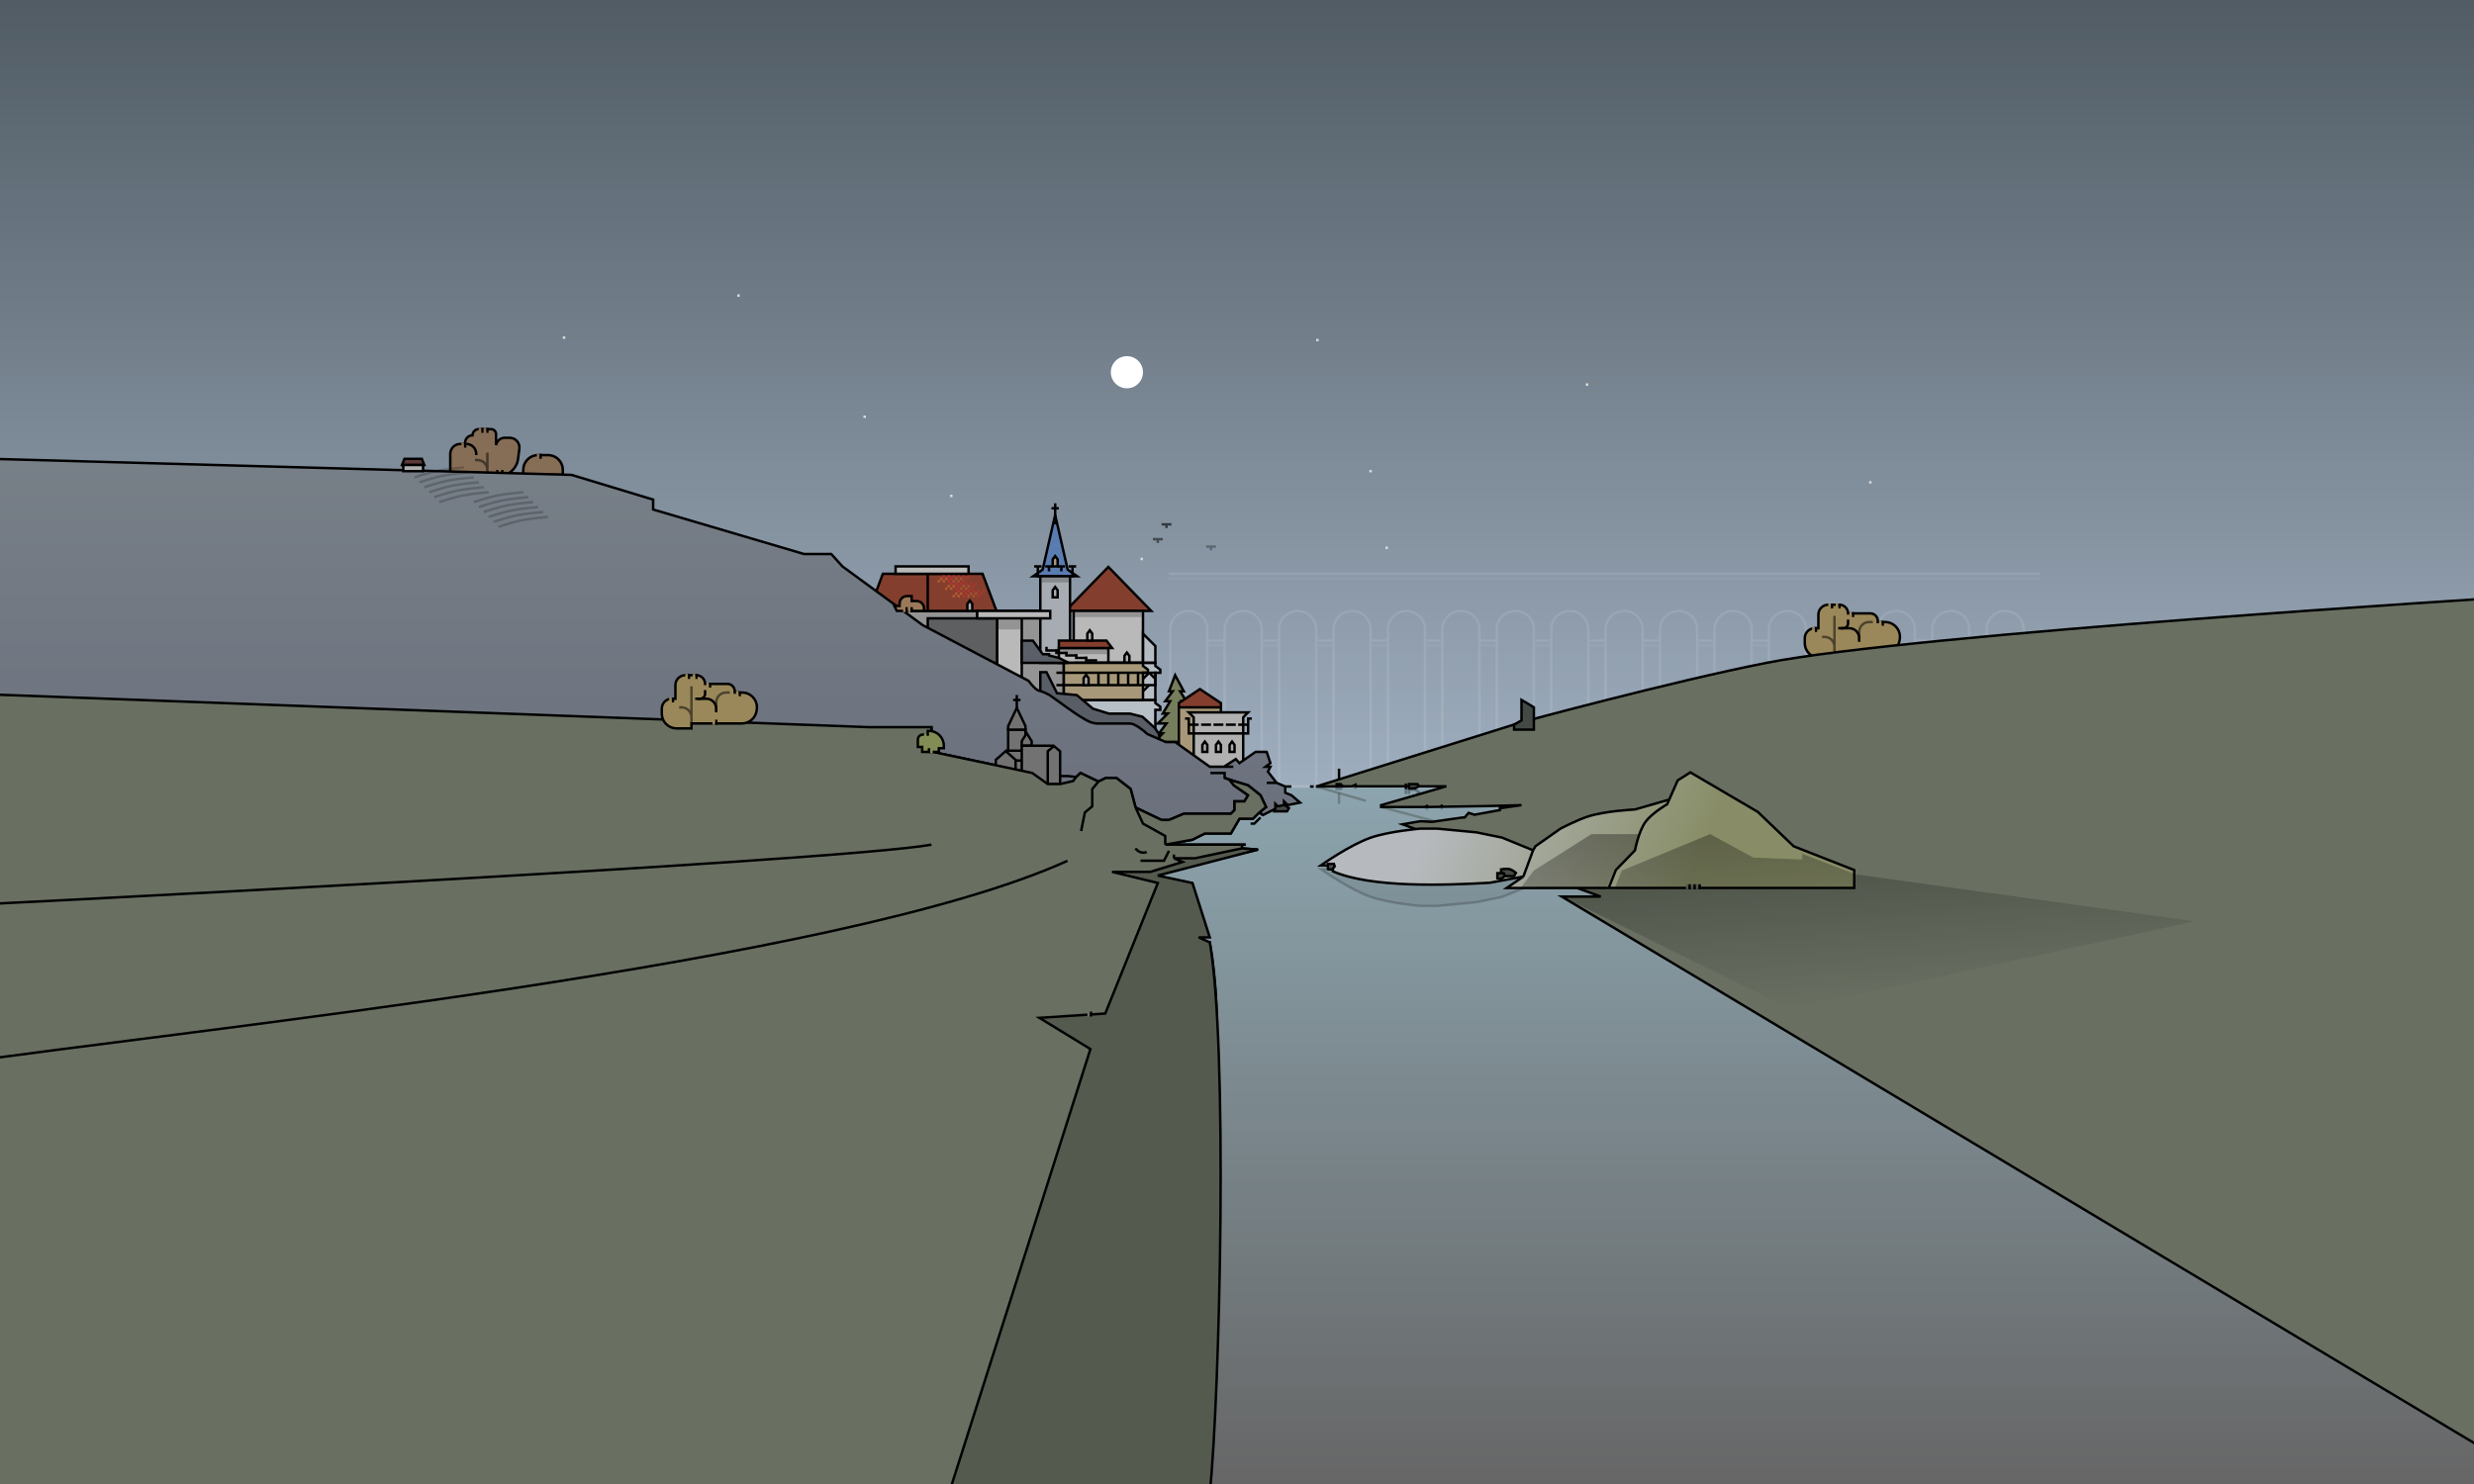 <svg width="2000" height="1200" viewBox="0 0 2000 1200" fill="none" xmlns="http://www.w3.org/2000/svg">
<rect x="0" y="0" width="2000" height="1200" fill="#333333" stroke="none"/>
<g clip-path="url(#clip0_3946_46023)">
<rect width="2000" height="1200" fill="url(#paint0_linear_3946_46023)"/>
<rect x="-27" y="-22" width="2054" height="659" fill="url(#paint1_linear_3946_46023)"/>
<rect width="2" height="2" transform="matrix(-1 0 0 1 1109 380)" fill="#D9D9D9"/>
<rect width="2" height="2" transform="matrix(-1 0 0 1 1284 310)" fill="#D9D9D9"/>
<rect width="2" height="2" transform="matrix(-1 0 0 1 598 238)" fill="#D9D9D9"/>
<rect width="2" height="2" transform="matrix(-1 0 0 1 700 336)" fill="#D9D9D9"/>
<rect width="2" height="2" transform="matrix(-1 0 0 1 1066 274)" fill="#D9D9D9"/>
<rect width="2" height="2" transform="matrix(-1 0 0 1 1513 389)" fill="#D9D9D9"/>
<rect width="2" height="2" transform="matrix(-1 0 0 1 1122 442)" fill="#D9D9D9"/>
<rect width="2" height="2" transform="matrix(-1 0 0 1 924 451)" fill="#D9D9D9"/>
<rect width="2" height="2" transform="matrix(-1 0 0 1 770 400)" fill="#D9D9D9"/>
<rect width="2" height="2" transform="matrix(-1 0 0 1 457 272)" fill="#D9D9D9"/>
<path fill-rule="evenodd" clip-rule="evenodd" d="M382 352C382 349.239 384.239 347 387 347H397C399.209 347 401 348.791 401 351V360C401.577 356.538 404.573 354 408.083 354H412.026C416.785 354 420.461 358.181 419.852 362.9L418.8 371.048C417.771 379.026 410.977 385 402.932 385H397H388H364V367C364 362.582 367.582 359 372 359H376V358C376 354.686 378.686 352 382 352ZM423 380C423 373.373 428.373 368 435 368H443C449.627 368 455 373.373 455 380V384H423V380Z" fill="#866D55"/>
<path d="M382 352V353H383V352H382ZM401 360H400L401.986 360.164L401 360ZM419.852 362.9L418.86 362.772L419.852 362.9ZM418.8 371.048L419.792 371.176L418.8 371.048ZM364 385H363V386H364V385ZM376 359V360H377V359H376ZM455 384V385H456V384H455ZM423 384H422V385H423V384ZM387 346C383.686 346 381 348.686 381 352H383C383 349.791 384.791 348 387 348V346ZM397 346H387V348H397V346ZM402 351C402 348.239 399.761 346 397 346V348C398.657 348 400 349.343 400 351H402ZM402 360V351H400V360H402ZM408.083 353C404.084 353 400.671 355.891 400.014 359.836L401.986 360.164C402.483 357.184 405.062 355 408.083 355V353ZM412.026 353H408.083V355H412.026V353ZM420.843 363.028C421.53 357.71 417.388 353 412.026 353V355C416.182 355 419.392 358.651 418.86 362.772L420.843 363.028ZM419.792 371.176L420.843 363.028L418.86 362.772L417.809 370.92L419.792 371.176ZM402.932 386C411.48 386 418.698 379.653 419.792 371.176L417.809 370.92C416.843 378.4 410.474 384 402.932 384V386ZM397 386H402.932V384H397V386ZM397 384H388V386H397V384ZM388 384H364V386H388V384ZM365 385V367H363V385H365ZM365 367C365 363.134 368.134 360 372 360V358C367.029 358 363 362.029 363 367H365ZM372 360H376V358H372V360ZM375 358V359H377V358H375ZM382 351C378.134 351 375 354.134 375 358H377C377 355.239 379.239 353 382 353V351ZM435 367C427.82 367 422 372.82 422 380H424C424 373.925 428.925 369 435 369V367ZM443 367H435V369H443V367ZM456 380C456 372.82 450.18 367 443 367V369C449.075 369 454 373.925 454 380H456ZM456 384V380H454V384H456ZM423 385H455V383H423V385ZM422 380V384H424V380H422Z" fill="black"/>
<path opacity="0.5" d="M384 372H386C390.418 372 394 375.582 394 380V383V366" stroke="black" stroke-width="2"/>
<path d="M377 359V359C381.418 359 385 362.582 385 367V368" stroke="black" stroke-width="2"/>
<rect width="2" height="4" transform="matrix(-1 0 0 1 438 367)" fill="black"/>
<rect width="2" height="4" transform="matrix(-1 0 0 1 436 367)" fill="#866D55"/>
<rect width="2" height="4" transform="matrix(-1 0 0 1 403 380)" fill="black"/>
<rect width="2" height="4" transform="matrix(-1 0 0 1 401 380)" fill="#866D55"/>
<rect width="2" height="4" transform="matrix(-1 0 0 1 377 358)" fill="black"/>
<rect width="2" height="4" transform="matrix(-1 0 0 1 375 358)" fill="#866D55"/>
<rect width="2" height="4" transform="matrix(-1 0 0 1 391 346)" fill="black"/>
<rect width="2" height="4" transform="matrix(-1 0 0 1 389 346)" fill="#866D55"/>
<rect width="2" height="4" transform="matrix(-1 0 0 1 395 346)" fill="black"/>
<rect width="2" height="4" transform="matrix(-1 0 0 1 393 346)" fill="#866D55"/>
<rect width="2" height="4" transform="matrix(-1 0 0 1 407 380)" fill="black"/>
<rect width="2" height="4" transform="matrix(-1 0 0 1 405 380)" fill="#866D55"/>
<rect x="694" y="494" width="96" height="41" fill="#B9B9B9"/>
<rect x="694" y="494" width="96" height="41" fill="black" fill-opacity="0.2"/>
<rect x="694" y="494" width="96" height="41" stroke="black" stroke-width="2"/>
<rect x="806" y="494" width="35" height="66" fill="#B9B9B9" stroke="black" stroke-width="2"/>
<rect x="826" y="494" width="34" height="72" fill="#B9B9B9"/>
<rect x="826" y="494" width="34" height="72" fill="black" fill-opacity="0.2"/>
<rect x="826" y="494" width="34" height="72" stroke="black" stroke-width="2"/>
<path opacity="0.2" d="M1204.5 688.806L1231.5 693.806L1239.36 715.056L1214.25 725.306L1193.5 729.556L1162 732.556H1148.25C1148.25 732.556 1123.26 730.486 1108.25 725.306C1091.15 719.402 1067.75 702.806 1067.75 702.806H1077.5V698.056C1108.25 684.556 1168.25 686.719 1204.5 688.806Z" fill="#636B72" stroke="black" stroke-width="2"/>
<rect x="750" y="500" width="56" height="36" fill="#5E5F61" stroke="black" stroke-width="2"/>
<g opacity="0.1">
<rect x="945" y="463" width="44" height="2" fill="white"/>
<rect opacity="0.5" x="945" y="467" width="44" height="2" fill="white"/>
<path d="M976 509C976 500.716 969.284 494 961 494C952.716 494 946 500.716 946 509V636H976V509Z" stroke="white" stroke-width="2"/>
<rect x="977" y="517" width="12" height="2" fill="white"/>
<rect opacity="0.5" x="977" y="521" width="12" height="2" fill="white"/>
<rect x="989" y="463" width="44" height="2" fill="white"/>
<rect opacity="0.5" x="989" y="467" width="44" height="2" fill="white"/>
<path d="M1020 509C1020 500.716 1013.28 494 1005 494C996.716 494 990 500.716 990 509V636H1020V509Z" stroke="white" stroke-width="2"/>
<rect x="1021" y="517" width="12" height="2" fill="white"/>
<rect opacity="0.5" x="1021" y="521" width="12" height="2" fill="white"/>
<rect x="1033" y="463" width="44" height="2" fill="white"/>
<rect opacity="0.5" x="1033" y="467" width="44" height="2" fill="white"/>
<path d="M1064 509C1064 500.716 1057.28 494 1049 494C1040.72 494 1034 500.716 1034 509V636H1064V509Z" stroke="white" stroke-width="2"/>
<rect x="1065" y="517" width="12" height="2" fill="white"/>
<rect opacity="0.5" x="1065" y="521" width="12" height="2" fill="white"/>
<rect x="1077" y="463" width="44" height="2" fill="white"/>
<rect opacity="0.5" x="1077" y="467" width="44" height="2" fill="white"/>
<path d="M1108 509C1108 500.716 1101.28 494 1093 494C1084.72 494 1078 500.716 1078 509V636H1108V509Z" stroke="white" stroke-width="2"/>
<rect x="1109" y="517" width="12" height="2" fill="white"/>
<rect opacity="0.5" x="1109" y="521" width="12" height="2" fill="white"/>
<rect x="1121" y="463" width="44" height="2" fill="white"/>
<rect opacity="0.5" x="1121" y="467" width="44" height="2" fill="white"/>
<path d="M1152 509C1152 500.716 1145.28 494 1137 494C1128.72 494 1122 500.716 1122 509V636H1152V509Z" stroke="white" stroke-width="2"/>
<rect x="1153" y="517" width="12" height="2" fill="white"/>
<rect opacity="0.5" x="1153" y="521" width="12" height="2" fill="white"/>
<rect x="1165" y="463" width="44" height="2" fill="white"/>
<rect opacity="0.5" x="1165" y="467" width="44" height="2" fill="white"/>
<path d="M1196 509C1196 500.716 1189.28 494 1181 494C1172.72 494 1166 500.716 1166 509V636H1196V509Z" stroke="white" stroke-width="2"/>
<rect x="1197" y="517" width="12" height="2" fill="white"/>
<rect opacity="0.5" x="1197" y="521" width="12" height="2" fill="white"/>
<rect x="1209" y="463" width="44" height="2" fill="white"/>
<rect opacity="0.5" x="1209" y="467" width="44" height="2" fill="white"/>
<path d="M1240 509C1240 500.716 1233.28 494 1225 494C1216.72 494 1210 500.716 1210 509V636H1240V509Z" stroke="white" stroke-width="2"/>
<rect x="1241" y="517" width="12" height="2" fill="white"/>
<rect opacity="0.5" x="1241" y="521" width="12" height="2" fill="white"/>
<rect x="1253" y="463" width="44" height="2" fill="white"/>
<rect opacity="0.5" x="1253" y="467" width="44" height="2" fill="white"/>
<path d="M1284 509C1284 500.716 1277.28 494 1269 494C1260.72 494 1254 500.716 1254 509V636H1284V509Z" stroke="white" stroke-width="2"/>
<rect x="1285" y="517" width="12" height="2" fill="white"/>
<rect opacity="0.5" x="1285" y="521" width="12" height="2" fill="white"/>
<rect x="1297" y="463" width="44" height="2" fill="white"/>
<rect opacity="0.5" x="1297" y="467" width="44" height="2" fill="white"/>
<path d="M1328 509C1328 500.716 1321.28 494 1313 494C1304.72 494 1298 500.716 1298 509V636H1328V509Z" stroke="white" stroke-width="2"/>
<rect x="1329" y="517" width="12" height="2" fill="white"/>
<rect opacity="0.5" x="1329" y="521" width="12" height="2" fill="white"/>
<rect x="1341" y="463" width="44" height="2" fill="white"/>
<rect opacity="0.5" x="1341" y="467" width="44" height="2" fill="white"/>
<path d="M1372 509C1372 500.716 1365.28 494 1357 494C1348.72 494 1342 500.716 1342 509V636H1372V509Z" stroke="white" stroke-width="2"/>
<rect x="1373" y="517" width="12" height="2" fill="white"/>
<rect opacity="0.5" x="1373" y="521" width="12" height="2" fill="white"/>
<rect x="1385" y="463" width="44" height="2" fill="white"/>
<rect opacity="0.5" x="1385" y="467" width="44" height="2" fill="white"/>
<path d="M1416 509C1416 500.716 1409.28 494 1401 494C1392.72 494 1386 500.716 1386 509V636H1416V509Z" stroke="white" stroke-width="2"/>
<rect x="1417" y="517" width="12" height="2" fill="white"/>
<rect opacity="0.5" x="1417" y="521" width="12" height="2" fill="white"/>
<rect x="1429" y="463" width="44" height="2" fill="white"/>
<rect opacity="0.5" x="1429" y="467" width="44" height="2" fill="white"/>
<path d="M1460 509C1460 500.716 1453.28 494 1445 494C1436.72 494 1430 500.716 1430 509V636H1460V509Z" stroke="white" stroke-width="2"/>
<rect x="1461" y="517" width="12" height="2" fill="white"/>
<rect opacity="0.5" x="1461" y="521" width="12" height="2" fill="white"/>
<rect x="1473" y="463" width="44" height="2" fill="white"/>
<rect opacity="0.5" x="1473" y="467" width="44" height="2" fill="white"/>
<path d="M1504 509C1504 500.716 1497.28 494 1489 494C1480.72 494 1474 500.716 1474 509V636H1504V509Z" stroke="white" stroke-width="2"/>
<rect x="1505" y="517" width="12" height="2" fill="white"/>
<rect opacity="0.5" x="1505" y="521" width="12" height="2" fill="white"/>
<rect x="1517" y="463" width="44" height="2" fill="white"/>
<rect opacity="0.5" x="1517" y="467" width="44" height="2" fill="white"/>
<path d="M1548 509C1548 500.716 1541.28 494 1533 494C1524.72 494 1518 500.716 1518 509V636H1548V509Z" stroke="white" stroke-width="2"/>
<rect x="1549" y="517" width="12" height="2" fill="white"/>
<rect opacity="0.5" x="1549" y="521" width="12" height="2" fill="white"/>
<rect x="1561" y="463" width="44" height="2" fill="white"/>
<rect opacity="0.5" x="1561" y="467" width="44" height="2" fill="white"/>
<path d="M1592 509C1592 500.716 1585.28 494 1577 494C1568.72 494 1562 500.716 1562 509V636H1592V509Z" stroke="white" stroke-width="2"/>
<rect x="1593" y="517" width="12" height="2" fill="white"/>
<rect opacity="0.5" x="1593" y="521" width="12" height="2" fill="white"/>
<rect x="1605" y="463" width="44" height="2" fill="white"/>
<rect opacity="0.5" x="1605" y="467" width="44" height="2" fill="white"/>
<path d="M1636 509C1636 500.716 1629.28 494 1621 494C1612.72 494 1606 500.716 1606 509V636H1636V509Z" stroke="white" stroke-width="2"/>
<rect x="1637" y="517" width="12" height="2" fill="white"/>
<rect opacity="0.5" x="1637" y="521" width="12" height="2" fill="white"/>
</g>
<path opacity="0.4" d="M1063.25 635.806L1104.25 647.547M1093 635.806L1095.75 637.056V635.806M1159.75 664.056L1116.5 652.556M1165.5 652.306V654.556M1153.5 652.556V653.806L1151.25 652.556" stroke="#434A45" stroke-width="2"/>
<path fill-rule="evenodd" clip-rule="evenodd" d="M1470 497C1470 492.582 1473.58 489 1478 489H1487C1490.87 489 1494 492.134 1494 496H1512C1515.31 496 1518 498.686 1518 502V503H1523.93C1531.31 503 1536.94 509.605 1535.78 516.896L1535.62 517.896C1534.69 523.717 1529.66 528 1523.77 528H1518H1511H1483V532H1471C1464.37 532 1459 526.627 1459 520V516C1459 511.582 1462.58 508 1467 508H1470V506.5V497Z" fill="#9A885A"/>
<path d="M1494 496H1493V497H1494V496ZM1518 503H1517V504H1518V503ZM1535.78 516.896L1534.79 516.738V516.738L1535.78 516.896ZM1535.62 517.896L1536.6 518.054V518.054L1535.62 517.896ZM1483 528V527H1482V528H1483ZM1483 532V533H1484V532H1483ZM1470 508V509H1471V508H1470ZM1478 488C1473.03 488 1469 492.029 1469 497H1471C1471 493.134 1474.13 490 1478 490V488ZM1487 488H1478V490H1487V488ZM1495 496C1495 491.582 1491.42 488 1487 488V490C1490.31 490 1493 492.686 1493 496H1495ZM1512 495H1494V497H1512V495ZM1519 502C1519 498.134 1515.87 495 1512 495V497C1514.76 497 1517 499.239 1517 502H1519ZM1519 503V502H1517V503H1519ZM1523.93 502H1518V504H1523.93V502ZM1536.76 517.054C1538.03 509.155 1531.93 502 1523.93 502V504C1530.7 504 1535.86 510.054 1534.79 516.738L1536.76 517.054ZM1536.6 518.054L1536.76 517.054L1534.79 516.738L1534.63 517.738L1536.6 518.054ZM1523.77 529C1530.15 529 1535.6 524.361 1536.6 518.054L1534.63 517.738C1533.78 523.074 1529.17 527 1523.77 527V529ZM1518 529H1523.77V527H1518V529ZM1511 529H1518V527H1511V529ZM1483 529H1511V527H1483V529ZM1482 528V532H1484V528H1482ZM1483 531H1471V533H1483V531ZM1471 531C1464.92 531 1460 526.075 1460 520H1458C1458 527.18 1463.82 533 1471 533V531ZM1460 520V516H1458V520H1460ZM1460 516C1460 512.134 1463.13 509 1467 509V507C1462.03 507 1458 511.029 1458 516H1460ZM1467 509H1470V507H1467V509ZM1469 506.5V508H1471V506.5H1469ZM1469 497V506.5H1471V497H1469Z" fill="black"/>
<path opacity="0.5" d="M1503 518V511C1503 506.582 1506.58 503 1511 503H1514" stroke="black" stroke-width="2"/>
<path opacity="0.5" d="M1473 515L1475 515C1479.42 515 1483 518.582 1483 523L1483 527L1483 498" stroke="black" stroke-width="2"/>
<path d="M1503 519L1503 516C1503 511.582 1499.42 508 1495 508L1488 508" stroke="black" stroke-width="2"/>
<path d="M1494 501L1494 504C1494 506.209 1492.21 508 1490 508L1486 508" stroke="black" stroke-width="2"/>
<rect width="2" height="4" transform="matrix(-1 0 0 1 1504 525)" fill="black"/>
<rect width="2" height="4" transform="matrix(-1 0 0 1 1502 525)" fill="#9A885A"/>
<rect width="2" height="4" transform="matrix(-1 0 0 1 1523 502)" fill="black"/>
<rect width="2" height="4" transform="matrix(-1 0 0 1 1521 502)" fill="#9A885A"/>
<rect width="2" height="4" transform="matrix(-1 0 0 1 1499 495)" fill="black"/>
<rect width="2" height="4" transform="matrix(-1 0 0 1 1497 495)" fill="#9A885A"/>
<rect width="2" height="4" transform="matrix(-1 0 0 1 1482 488)" fill="black"/>
<rect width="2" height="4" transform="matrix(-1 0 0 1 1480 488)" fill="#9A885A"/>
<rect width="2" height="4" transform="matrix(-1 0 0 1 1488 488)" fill="black"/>
<rect width="2" height="4" transform="matrix(-1 0 0 1 1486 488)" fill="#9A885A"/>
<rect width="2" height="4" transform="matrix(-1 0 0 1 1469 507)" fill="black"/>
<rect width="2" height="4" transform="matrix(-1 0 0 1 1467 507)" fill="#9A885A"/>
<path d="M1093 635.806L1064 636L1230 584C1230 584 1349.94 551.413 1428 536C1546.23 512.653 2027 483 2027 483V1183L1262.5 725H1294L1133.75 666.556L1148.25 664.056L1157.75 664.556L1182.25 661.056H1184L1187.25 657.306L1192 658.806L1212.5 655.056V653.556L1230 651.056L1202 651.806L1165.5 652.37L1153.5 652.556V651.806L1151.5 652.556H1116.5V651.056L1169.25 635.806H1138.75H1095.75V634.556L1093 635.806Z" fill="#697062"/>
<path d="M1165.5 652.37L1153.5 652.556V651.806L1151.5 652.556H1116.5V651.056L1169.25 635.806H1138.75H1095.75V634.556L1093 635.806L1064 636L1230 584C1230 584 1349.94 551.413 1428 536C1546.23 512.653 2027 483 2027 483V1183L1262.5 725H1294L1133.75 666.556L1148.25 664.056L1157.75 664.556L1182.25 661.056H1184L1187.25 657.306L1192 658.806L1212.5 655.056V653.556L1230 651.056L1202 651.806L1165.5 652.37ZM1165.5 652.37V650.556M1062 636H1059" stroke="black" stroke-width="2"/>
<path d="M758 464H713.693L702.443 494H758V464Z" fill="#843E2E" stroke="black" stroke-width="2"/>
<path d="M750 464H794.307L805.557 494H750V464Z" fill="#843E2E" stroke="black" stroke-width="2"/>
<path d="M870.828 466H835.172L842.573 460.819L842.889 460.599L842.975 460.223L853 416.477L863.025 460.223L863.111 460.599L863.427 460.819L870.828 466Z" fill="#597CB1" stroke="black" stroke-width="2"/>
<path d="M930.631 494H861.369L896 458.433L930.631 494Z" fill="#843E2E" stroke="black" stroke-width="2"/>
<rect x="-1" y="1" width="24" height="70" transform="matrix(-1 0 0 1 864 465)" fill="#A6ACB1" stroke="black" stroke-width="2"/>
<path d="M1240 585.25V590H1224V586L1230 582.5V566L1234.75 568.75L1240 572V585.25Z" fill="#434A45" stroke="black" stroke-width="2"/>
<path opacity="0.4" d="M1082.5 641.056L1082.5 650.056" stroke="#434A45" stroke-width="2"/>
<path d="M1082.5 621.556V630.056" stroke="black" stroke-width="2"/>
<path d="M1356.25 631.056L1349.41 646.556L1321.75 654.556C1321.75 654.556 1297.86 655.632 1283.5 660.306C1274.56 663.213 1261.5 670.056 1261.5 670.056L1241.25 684.306L1239.36 687.556L1214.25 677.306L1193.5 673.056L1162 670.056H1148.25C1148.25 670.056 1123.26 672.125 1108.25 677.306C1091.15 683.21 1067.75 699.806 1067.75 699.806H1077.5V704.556C1108.25 718.056 1168.25 715.893 1204.5 713.806L1231.5 708.806L1218 718.056L1300.5 718H1499V703.556L1450 684.306L1421 656.5L1366.5 624.556L1356.25 631.056Z" fill="url(#paint2_linear_3946_46023)"/>
<path d="M1300.5 718L1306.25 703.556L1321.75 687.556C1321.75 687.556 1324.59 672.282 1330.25 664.556C1335.46 657.445 1347.75 650.306 1347.75 650.306L1349.41 646.556M1300.5 718H1499V703.556L1450 684.306L1421 656.5L1366.5 624.556L1356.25 631.056L1349.41 646.556M1300.5 718L1218 718.056L1231.5 708.806M1349.41 646.556L1321.75 654.556C1321.75 654.556 1297.86 655.632 1283.5 660.306C1274.56 663.213 1261.5 670.056 1261.5 670.056L1241.25 684.306L1239.36 687.556M1231.5 708.806L1204.5 713.806C1168.25 715.893 1108.25 718.056 1077.5 704.556V699.806H1067.75C1067.75 699.806 1091.15 683.21 1108.25 677.306C1123.26 672.125 1148.25 670.056 1148.25 670.056H1162L1193.5 673.056L1214.25 677.306L1239.36 687.556M1231.5 708.806L1239.36 687.556" stroke="black" stroke-width="2"/>
<path d="M1147 635.73L1143.9 637.556H1139V634.056H1145.97L1147 635.73Z" fill="#434A45" stroke="black" stroke-width="2"/>
<path d="M1225.5 705.825C1225.5 705.825 1222.88 703.624 1220.85 702.956C1218.13 702.056 1213.5 702.956 1213.5 702.956V708.456H1223.95L1225.5 705.825Z" fill="#434A45" stroke="black" stroke-width="2"/>
<path d="M1216.5 708.062C1216.5 708.062 1215.19 709.741 1214.18 710.251C1212.81 710.937 1210.5 710.251 1210.5 710.251V706.056H1215.73L1216.5 708.062Z" fill="#434A45" stroke="black" stroke-width="2"/>
<path d="M1080.6 634.056H1083.85L1085.5 635.806H1080.6V634.056Z" fill="#434A45" stroke="black" stroke-width="2"/>
<path opacity="0.3" d="M1085.5 636.056L1083.85 637.806H1080.6V636.056" stroke="black" stroke-width="2"/>
<path opacity="0.3" d="M1145.97 642.056L1147 640.382L1143.9 638.556H1139V642.056" stroke="black" stroke-width="2"/>
<path d="M1136.5 633.556V638.056" stroke="black" stroke-width="2"/>
<path opacity="0.3" d="M1136.5 637.556V642.056" stroke="black" stroke-width="2"/>
<path d="M906 528L904 530V536H908V530L906 528Z" stroke="black" stroke-width="2"/>
<path d="M943 585L937 593H940L933.5 600H970L962 593H966L959 585H965L957 577H961L955 567H959L954 559H957L950 546L945 559H948L942 567H946L940 577H944L936 585H943Z" fill="#767D5C" stroke="black" stroke-width="2"/>
<rect x="953" y="570" width="34" height="51" fill="#A7987A" stroke="black" stroke-width="2"/>
<path d="M953 572H987V568.535L970 557.202L953 568.535V572Z" fill="#843E2E" stroke="black" stroke-width="2"/>
<path d="M1009 576.056L1005 580.056V621H965V580.056L961 576.056H1009Z" fill="#B1B1B1" stroke="black" stroke-width="2"/>
<path d="M958 581.056H961V593.056H1009V581.056H1012" stroke="black" stroke-width="2"/>
<rect x="961" y="585" width="8" height="2" fill="black"/>
<rect x="971" y="585" width="8" height="2" fill="black"/>
<rect x="981" y="585" width="8" height="2" fill="black"/>
<rect x="991" y="585" width="8" height="2" fill="black"/>
<rect x="1001" y="585" width="8" height="2" fill="black"/>
<path d="M972 608V602.333L974 599.667L976 602.333V608H972Z" fill="#ADADAD" stroke="black" stroke-width="2"/>
<path d="M983 608V602.333L985 599.667L987 602.333V608H983Z" fill="#ADADAD" stroke="black" stroke-width="2"/>
<path d="M994 608V602.333L996 599.667L998 602.333V608H994Z" fill="#ADADAD" stroke="black" stroke-width="2"/>
<rect x="868" y="494" width="56" height="42" fill="#B9B9B9" stroke="black" stroke-width="2"/>
<path d="M790 494H849V500H790V494Z" fill="#B9B9B9" stroke="black" stroke-width="2"/>
<path d="M724 458H783V464H724V458Z" fill="#B9B9B9" stroke="black" stroke-width="2"/>
<rect x="856" y="524" width="40" height="12" fill="#B9B9B9" stroke="black" stroke-width="2"/>
<path d="M856 524H899L894.5 518H856V524Z" fill="#843E2E" stroke="black" stroke-width="2"/>
<path d="M934 522.414V536H924V512.414L934 522.414Z" fill="#D9D9D9" fill-opacity="0.5" stroke="black" stroke-width="2"/>
<path d="M851 458V452.333L853 449.667L855 452.333V458H851Z" fill="#A7987A" stroke="black" stroke-width="2"/>
<path d="M782 494V488.333L784 485.667L786 488.333V494H782Z" fill="#ADADAD" stroke="black" stroke-width="2"/>
<path d="M851 483V477.333L853 474.667L855 477.333V483H851Z" fill="#ADADAD" stroke="black" stroke-width="2"/>
<path d="M879 518V512.333L881 509.667L883 512.333V518H879Z" fill="#ADADAD" stroke="black" stroke-width="2"/>
<path d="M909 536V530.333L911 527.667L913 530.333V536H909Z" fill="#ADADAD" stroke="black" stroke-width="2"/>
<path d="M887 534H878V531" stroke="black" stroke-width="2"/>
<path d="M879 532H870V529" stroke="black" stroke-width="2"/>
<path d="M871 530H862V527" stroke="black" stroke-width="2"/>
<path d="M863 528H854V525" stroke="black" stroke-width="2"/>
<path d="M855 526H846V523" stroke="black" stroke-width="2"/>
<path d="M853 407V411M853 424V411M853 411H856M853 411H850" stroke="black" stroke-width="2"/>
<path d="M851 458H848M845 458H848M848 458V462" stroke="black" stroke-width="2"/>
<path d="M861 458H858M855 458H858M858 458V462" stroke="black" stroke-width="2"/>
<path d="M842 458H839M836 458H839M839 458V467" stroke="black" stroke-width="2"/>
<path d="M870 458H867M864 458H867M867 458V467" stroke="black" stroke-width="2"/>
<path opacity="0.5" d="M940 436H936M936 436V439M936 436H932" stroke="black" stroke-width="2"/>
<path opacity="0.6" d="M947 424H943M943 424V427M943 424H939" stroke="black" stroke-width="2"/>
<path opacity="0.3" d="M983 442H979M979 442V445M979 442H975" stroke="black" stroke-width="2"/>
<path d="M934 568V566H870V596H934V575V574H935H938V571.5L934.4 568.8L934 568.5V568Z" fill="#D9D9D9" fill-opacity="0.5" stroke="black" stroke-width="2"/>
<path d="M934 538V536H870V566H934V545V544H935H938V541.5L934.4 538.8L934 538.5V538Z" fill="#D9D9D9" fill-opacity="0.5" stroke="black" stroke-width="2"/>
<path d="M924 538V536H860V566H924V545V544H925H928V541.5L924.4 538.8L924 538.5V538Z" fill="#A7987A" stroke="black" stroke-width="2"/>
<path d="M854 544H934V554" stroke="black" stroke-width="2"/>
<path d="M935 554L854 554" stroke="black" stroke-width="2"/>
<path d="M888 544L888 554" stroke="black" stroke-width="2"/>
<path d="M896 544L896 554" stroke="black" stroke-width="2"/>
<path d="M904 544L904 554" stroke="black" stroke-width="2"/>
<path d="M912 544L912 554" stroke="black" stroke-width="2"/>
<path d="M920 544L920 554" stroke="black" stroke-width="2"/>
<path d="M929 554L924 559" stroke="black" stroke-width="2"/>
<path d="M929 544L924 549" stroke="black" stroke-width="2"/>
<path d="M876 554V548.333L878 545.667L880 548.333V554H876Z" fill="#ADADAD" stroke="black" stroke-width="2"/>
<path d="M929 544L934 549" stroke="black" stroke-width="2"/>
<path d="M1042 653.425C1042 653.425 1039.38 651.224 1037.35 650.556C1034.63 649.656 1030 650.556 1030 650.556V656.056H1040.45L1042 653.425Z" fill="#434A45" stroke="black" stroke-width="2"/>
<path d="M1079 700.562C1079 700.562 1077.8 702.241 1076.87 702.751C1075.62 703.437 1073.5 702.751 1073.5 702.751V698.556H1078.29L1079 700.562Z" fill="#535353" stroke="black" stroke-width="2"/>
<path d="M826 518.056H835L843 529H848V530L856 532L864 536H826V518.056Z" fill="url(#paint3_linear_3946_46023)"/>
<path d="M826 518.056H835L843 529H848V530L856 532L864 536H826V518.056Z" fill="black" fill-opacity="0.2"/>
<path fill-rule="evenodd" clip-rule="evenodd" d="M978 620H989.5L999 613.806L1002 617.056L1015 608H1024L1027 617.056L1023 620.056H1027L1025 624L1032 633L1039 636V641L1044 643.056L1051 649L1041 651L1038 648V651L1033 652L1031 650V654L1021 659.056L1018 657L1013 662H1002L995 674H974L964 679L942 683H1004V686L1017 687L933 706.5L966 762H978C989.391 826.787 981.479 889.877 973.464 953.796C971.167 972.109 968.862 990.491 967 1009L-7.5 588.556V371L462 384L528 404V412L650 448H672L681 458L746 505.556L831.5 550.556C833.333 553.056 837.6 558.156 840 558.556C840.306 558.607 840.642 558.685 841 558.786C843.448 559.473 846.9 561.183 848.5 562.056C855.833 567.389 871.1 578.356 873.5 579.556C874.191 579.901 874.962 580.38 875.819 580.911C878.68 582.687 882.498 585.056 887.5 585.056H913.5C917.5 585.056 924.5 590.722 927.5 593.556L937 597.672L942.5 600.056H950L978 620Z" fill="url(#paint4_linear_3946_46023)"/>
<path d="M927.5 593.556C924.5 590.722 917.5 585.056 913.5 585.056H887.5C882.498 585.056 878.68 582.687 875.819 580.911C874.962 580.38 874.191 579.901 873.5 579.556C871.1 578.356 855.833 567.389 848.5 562.056C846.9 561.183 843.448 559.473 841 558.786V543.556H846L854.5 560.556L870.5 562.056L883.5 573.056L896.5 577.056H913.5L923.5 579.556L933.5 588.556L937 593.551V597.672L927.5 593.556Z" fill="url(#paint5_linear_3946_46023)"/>
<path d="M927.5 593.556C924.5 590.722 917.5 585.056 913.5 585.056H887.5C882.498 585.056 878.68 582.687 875.819 580.911C874.962 580.38 874.191 579.901 873.5 579.556C871.1 578.356 855.833 567.389 848.5 562.056C846.9 561.183 843.448 559.473 841 558.786V543.556H846L854.5 560.556L870.5 562.056L883.5 573.056L896.5 577.056H913.5L923.5 579.556L933.5 588.556L937 593.551V597.672L927.5 593.556Z" fill="black" fill-opacity="0.2"/>
<path d="M1024 633H1032M997 620H989.5M989.5 620H978L950 600.056H942.5L937 597.672M989.5 620L999 613.806L1002 617.056L1015 608H1024L1027 617.056L1023 620.056H1027L1025 624L1032 633M913.5 585.056C917.5 585.056 924.5 590.722 927.5 593.556L937 597.672M913.5 585.056C908.5 585.056 894 585.056 887.5 585.056M913.5 585.056H887.5M887.5 585.056C882.498 585.056 878.68 582.687 875.819 580.911C874.962 580.38 874.191 579.901 873.5 579.556C871.1 578.356 855.833 567.389 848.5 562.056C846.9 561.183 843.448 559.473 841 558.786M978.5 625.056H990V629.056L993.75 630.306M942 683L964 679L974 674H995L1002 662H1013L1018 657M942 683V676L924 666L918 653M942 683H1004M918 653L914 638L902.5 629.056H894L888 632M918 653L939 663.056C940.167 663.056 943 663.056 945 663.056L957 658H995L998 655.056V648H1006L1009 643.056L997.5 635.056L993.75 630.306M883 638L888 632M888 632L873.5 625.056L870 628.306L863.5 627.556H856L846 620.556L834.5 625.056L753 607.806V588.556L-7.5 588.556M993.75 630.306L997.5 631.556L1009 635.056L1019 643.056L1023.5 652.556L1018 657M1032 633L1039 636M1044 636H1039M1039 636V641L1044 643.056L1051 649L1041 651L1038 648V651L1033 652L1031 650V654L1021 659.056L1018 657M1007 683H1004M1004 683V686M1004 686L966 694H949M1004 686L1017 687L933 706.5L966 762H978C989.391 826.787 981.479 889.877 973.464 953.796C971.167 972.109 968.862 990.491 967 1009L-7.5 588.556M949 694V691M949 694L956 697M941 696L945 688M1019 661L1014 666H1011M-7.5 588.556V371L462 384L528 404V412L650 448H672L681 458L746 505.556L831.5 550.556C833.333 553.056 837.6 558.156 840 558.556C840.306 558.607 840.642 558.685 841 558.786M937 597.672V593.551L933.5 588.556L923.5 579.556L913.5 577.056H896.5L883.5 573.056L870.5 562.056L854.5 560.556L846 543.556H841V558.786M848 530V529H843L835 518.056H826V536H864L856 532L848 530Z" stroke="black" stroke-width="2"/>
<path d="M815 590H829V625H815V590Z" fill="#727272" stroke="black" stroke-width="2"/>
<path d="M839 614.449L830.62 607H814V626H839V614.449Z" fill="#727272" stroke="black" stroke-width="2"/>
<path d="M839 615H814V626H839V615Z" fill="#727272" stroke="black" stroke-width="2"/>
<path d="M826 603V599.287L830 592.887L834 599.287V603H826Z" fill="#727272" stroke="black" stroke-width="2"/>
<path d="M815 590V587.148L822 572.34L829 587.148V590H815Z" fill="#727272" stroke="black" stroke-width="2"/>
<path d="M822 562V566M822 572V566M822 566H819M822 566H825" stroke="black" stroke-width="2"/>
<path d="M805 626V614.449L813 607.338L821 614.449V626H805Z" fill="#727272" stroke="black" stroke-width="2"/>
<path d="M851 603H826V634H851V603Z" fill="#727272" stroke="black" stroke-width="2"/>
<path d="M847 634V607.468L852 603.302L857 607.468V634H847Z" fill="#727272" stroke="black" stroke-width="2"/>
<path fill-rule="evenodd" clip-rule="evenodd" d="M997.5 631.556L1009 635.056L1019 643.056L1023.5 652.556L1018 657L1013 662H1002L995 674H974L964 679L942 683H1004V686L966 694H949L956 697L930 705H899L936 714L893.5 819.556L840.25 823.056L881.5 848.306L767 1208H-38.5L-43.5 861L-48.5 733V560L702 588H753V607.806L834.5 625.056L847 634H857L867.5 631.556L870 628.306L873.5 625.056L888 632L894 629.056H902.5L914 638L918 653L939 663.056H945L957 658H995L998 655.056V648H1006L1009 643.056L997.5 635.056L993.75 630.306L997.5 631.556Z" fill="#697062"/>
<path d="M966 694L1004 686L1017 687L936 708L964 714L978 758H969L978 762C992.655 845.35 986.361 1124.89 978 1208H767L881.5 848.306L840.25 823.056L893.5 819.556L936 714L899 705H930L956 697L949 694H966Z" fill="#697062"/>
<path d="M966 694L1004 686L1017 687L936 708L964 714L978 758H969L978 762C992.655 845.35 986.361 1124.89 978 1208H767L881.5 848.306L840.25 823.056L893.5 819.556L936 714L899 705H930L956 697L949 694H966Z" fill="black" fill-opacity="0.2"/>
<path d="M990 629.056L993.75 630.306M942 683L964 679L974 674H995L1002 662H1013L1018 657M942 683V676L924 666L918 653M942 683H1004M918 653L914 638L902.5 629.056H894L888 632M918 653L939 663.056M874 672L877 657L883 652V638L888 632M753 683C676 697 -48.5 733 -48.5 733M-48.5 733L-43.5 861M-48.5 733V560L702 588H753V607.806L834.5 625.056L847 634H857L867.5 631.556L870 628.306L873.5 625.056L888 632M-43.5 861L-38.5 1208H767M-43.5 861C158.341 831.713 677.915 779.958 863 696.056M918 686C918 686 921 691 927 689M993.75 630.306L997.5 631.556L1009 635.056L1019 643.056L1023.5 652.556L1018 657M993.75 630.306L997.5 635.056L1009 643.056L1006 648H998V655.056L995 658H957L945 663.056M945 663.056C943 663.056 940.167 663.056 939 663.056M945 663.056H939M1007 683H1004M1004 683V686M1004 686L966 694H949M1004 686L1017 687L936 708L964 714L978 758H969L978 762C992.655 845.35 986.361 1124.89 978 1208H767M949 694V691M949 694L956 697L930 705H899L936 714L893.5 819.556L840.25 823.056L881.5 848.306L767 1208M945 688L941 696H922M1021 659.056L1018 657" stroke="black" stroke-width="2"/>
<path d="M759 605V608H745.5V604H742V598C742 595.791 743.791 594 746 594H750V591H751C757.627 591 763 596.373 763 603V605H759Z" fill="#828D55" stroke="black" stroke-width="2"/>
<rect x="747" y="593" width="2" height="4" fill="#828D55"/>
<rect x="752" y="605" width="2" height="4" fill="#828D55"/>
<rect x="750" y="605" width="2" height="4" fill="black"/>
<circle cx="911" cy="301" r="13" fill="white"/>
<path opacity="0.2" d="M375 378C375 378 361.559 379.094 353.421 380.769C345.878 382.322 335 386 335 386" stroke="black" stroke-width="2"/>
<path opacity="0.2" d="M387 390C387 390 373.559 391.094 365.421 392.769C357.878 394.322 347 398 347 398" stroke="black" stroke-width="2"/>
<path opacity="0.2" d="M379 382C379 382 365.559 383.094 357.421 384.769C349.878 386.322 339 390 339 390" stroke="black" stroke-width="2"/>
<path opacity="0.2" d="M391 394C391 394 377.559 395.094 369.421 396.769C361.878 398.322 351 402 351 402" stroke="black" stroke-width="2"/>
<path opacity="0.2" d="M383 386C383 386 369.559 387.094 361.421 388.769C353.878 390.322 343 394 343 394" stroke="black" stroke-width="2"/>
<path opacity="0.2" d="M395 398C395 398 381.559 399.094 373.421 400.769C365.878 402.322 355 406 355 406" stroke="black" stroke-width="2"/>
<path opacity="0.2" d="M423 398C423 398 409.559 399.094 401.421 400.769C393.878 402.322 383 406 383 406" stroke="black" stroke-width="2"/>
<path opacity="0.2" d="M435 410C435 410 421.559 411.094 413.421 412.769C405.878 414.322 395 418 395 418" stroke="black" stroke-width="2"/>
<path opacity="0.2" d="M427 402C427 402 413.559 403.094 405.421 404.769C397.878 406.322 387 410 387 410" stroke="black" stroke-width="2"/>
<path opacity="0.2" d="M439 414C439 414 425.559 415.094 417.421 416.769C409.878 418.322 399 422 399 422" stroke="black" stroke-width="2"/>
<path opacity="0.2" d="M431 406C431 406 417.559 407.094 409.421 408.769C401.878 410.322 391 414 391 414" stroke="black" stroke-width="2"/>
<path opacity="0.2" d="M443 418C443 418 429.559 419.094 421.421 420.769C413.878 422.322 403 426 403 426" stroke="black" stroke-width="2"/>
<path d="M327 371L325 376H343L341 371H327Z" fill="#5F3939" stroke="black" stroke-width="2"/>
<path d="M326 376H336.182H342V381H336.182H326V376Z" fill="#D9D9D9"/>
<path d="M326 376H336.182H342V381H336.182H326V376Z" fill="black" fill-opacity="0.2"/>
<path d="M326 376H336.182H342V381H336.182H326V376Z" stroke="black" stroke-width="2"/>
<rect width="2" height="4" transform="matrix(-1 0 0 1 881 818)" fill="#697062"/>
<rect width="2" height="4" transform="matrix(-1 0 0 1 883 818)" fill="black"/>
<rect width="2" height="4" transform="matrix(-1 0 0 1 1365 715)" fill="#697062"/>
<rect width="2" height="4" transform="matrix(-1 0 0 1 1367 715)" fill="black"/>
<rect width="2" height="4" transform="matrix(-1 0 0 1 1369 715)" fill="#697062"/>
<rect width="2" height="4" transform="matrix(-1 0 0 1 1371 715)" fill="black"/>
<rect width="2" height="4" transform="matrix(-1 0 0 1 1373 715)" fill="#697062"/>
<rect width="2" height="4" transform="matrix(-1 0 0 1 1375 715)" fill="black"/>
<rect x="869" y="495" width="54" height="4" fill="black" fill-opacity="0.2"/>
<path d="M1311 704L1382.5 674.5L1417.5 693.5L1457 695V690.5L1500 707L1774 745L1447.5 816L1262 724.5H1292.5L1278.5 719H1228.5L1240 704L1286.5 674.5H1325.5L1321.5 687.5L1305 704L1298.5 719H1305L1311 704Z" fill="url(#paint6_linear_3946_46023)" fill-opacity="0.4"/>
<rect x="842" y="467" width="22" height="4" fill="black" fill-opacity="0.2"/>
<rect x="857" y="525" width="38" height="4" fill="black" fill-opacity="0.2"/>
<rect x="807" y="501" width="18" height="8" fill="black" fill-opacity="0.2"/>
<path fill-rule="evenodd" clip-rule="evenodd" d="M546 554C546 549.582 549.582 546 554 546H563C566.866 546 570 549.134 570 553H588C591.314 553 594 555.686 594 559V560H599.927C607.311 560 612.943 566.605 611.777 573.896L611.617 574.896C610.685 580.717 605.663 585 599.767 585H594H587H559V589H547C540.373 589 535 583.627 535 577V573C535 568.582 538.582 565 543 565H546V563.5V554Z" fill="#9A885A"/>
<path d="M570 553H569V554H570V553ZM594 560H593V561H594V560ZM611.777 573.896L610.789 573.738V573.738L611.777 573.896ZM611.617 574.896L612.604 575.054V575.054L611.617 574.896ZM559 585V584H558V585H559ZM559 589V590H560V589H559ZM546 565V566H547V565H546ZM554 545C549.029 545 545 549.029 545 554H547C547 550.134 550.134 547 554 547V545ZM563 545H554V547H563V545ZM571 553C571 548.582 567.418 545 563 545V547C566.314 547 569 549.686 569 553H571ZM588 552H570V554H588V552ZM595 559C595 555.134 591.866 552 588 552V554C590.761 554 593 556.239 593 559H595ZM595 560V559H593V560H595ZM599.927 559H594V561H599.927V559ZM612.764 574.054C614.028 566.155 607.926 559 599.927 559V561C606.696 561 611.859 567.054 610.789 573.738L612.764 574.054ZM612.604 575.054L612.764 574.054L610.789 573.738L610.629 574.738L612.604 575.054ZM599.767 586C606.154 586 611.595 581.361 612.604 575.054L610.629 574.738C609.775 580.074 605.172 584 599.767 584V586ZM594 586H599.767V584H594V586ZM587 586H594V584H587V586ZM559 586H587V584H559V586ZM558 585V589H560V585H558ZM559 588H547V590H559V588ZM547 588C540.925 588 536 583.075 536 577H534C534 584.18 539.82 590 547 590V588ZM536 577V573H534V577H536ZM536 573C536 569.134 539.134 566 543 566V564C538.029 564 534 568.029 534 573H536ZM543 566H546V564H543V566ZM545 563.5V565H547V563.5H545ZM545 554V563.5H547V554H545Z" fill="black"/>
<path opacity="0.5" d="M579 575V568C579 563.582 582.582 560 587 560H590" stroke="black" stroke-width="2"/>
<path opacity="0.5" d="M549 572L551 572C555.418 572 559 575.582 559 580L559 584L559 555" stroke="black" stroke-width="2"/>
<path d="M579 576L579 573C579 568.582 575.418 565 571 565L564 565" stroke="black" stroke-width="2"/>
<path d="M570 558L570 561C570 563.209 568.209 565 566 565L562 565" stroke="black" stroke-width="2"/>
<rect width="2" height="4" transform="matrix(-1 0 0 1 580 582)" fill="black"/>
<rect width="2" height="4" transform="matrix(-1 0 0 1 578 582)" fill="#9A885A"/>
<rect width="2" height="4" transform="matrix(-1 0 0 1 599 559)" fill="black"/>
<rect width="2" height="4" transform="matrix(-1 0 0 1 597 559)" fill="#9A885A"/>
<rect width="2" height="4" transform="matrix(-1 0 0 1 575 552)" fill="black"/>
<rect width="2" height="4" transform="matrix(-1 0 0 1 573 552)" fill="#9A885A"/>
<rect width="2" height="4" transform="matrix(-1 0 0 1 558 545)" fill="black"/>
<rect width="2" height="4" transform="matrix(-1 0 0 1 556 545)" fill="#9A885A"/>
<rect width="2" height="4" transform="matrix(-1 0 0 1 564 545)" fill="black"/>
<rect width="2" height="4" transform="matrix(-1 0 0 1 562 545)" fill="#9A885A"/>
<rect width="2" height="4" transform="matrix(-1 0 0 1 545 564)" fill="black"/>
<rect width="2" height="4" transform="matrix(-1 0 0 1 543 564)" fill="#9A885A"/>
<path d="M727.235 490V488C727.235 484.686 729.922 482 733.235 482H737V486H741C744.314 486 747 488.686 747 492V494H737H733H725L723 490H727.235Z" fill="#9A795A"/>
<path d="M733 494H725L723 490H727.235V488C727.235 484.686 729.922 482 733.235 482H737V486H741C744.314 486 747 488.686 747 492V494H737M733 494V491M733 494H737M737 494V491" stroke="black" stroke-width="2"/>
<rect x="734" y="491" width="2" height="4" fill="#9A795A"/>
<rect x="730" y="491" width="2" height="4" fill="#9A795A"/>
<g opacity="0.5">
<rect x="770" y="469" width="2" height="2" fill="#C66731"/>
<rect x="774" y="469" width="2" height="2" fill="#C66731"/>
<rect x="778" y="469" width="2" height="2" fill="#C63131"/>
<rect x="772" y="467" width="2" height="2" fill="#C66731"/>
<rect x="776" y="467" width="2" height="2" fill="#C66731"/>
<rect x="780" y="467" width="2" height="2" fill="#C63131"/>
<rect x="774" y="465" width="2" height="2" fill="#C63131"/>
<rect x="778" y="465" width="2" height="2" fill="#C63131"/>
<rect x="782" y="465" width="2" height="2" fill="#C63131"/>
</g>
<g opacity="0.5">
<rect x="776" y="475" width="2" height="2" fill="#C66731"/>
<rect x="780" y="475" width="2" height="2" fill="#C66731"/>
<rect x="784" y="475" width="2" height="2" fill="#C63131"/>
<rect x="778" y="473" width="2" height="2" fill="#C66731"/>
<rect x="782" y="473" width="2" height="2" fill="#C66731"/>
<rect x="786" y="473" width="2" height="2" fill="#C63131"/>
<rect x="780" y="471" width="2" height="2" fill="#C63131"/>
<rect x="784" y="471" width="2" height="2" fill="#C63131"/>
<rect x="788" y="471" width="2" height="2" fill="#C63131"/>
</g>
<g opacity="0.5">
<rect x="782" y="481" width="2" height="2" fill="#C66731"/>
<rect x="786" y="481" width="2" height="2" fill="#C66731"/>
<rect x="790" y="481" width="2" height="2" fill="#C63131"/>
<rect x="784" y="479" width="2" height="2" fill="#C66731"/>
<rect x="788" y="479" width="2" height="2" fill="#C66731"/>
<rect x="792" y="479" width="2" height="2" fill="#C63131"/>
<rect x="786" y="477" width="2" height="2" fill="#C63131"/>
<rect x="790" y="477" width="2" height="2" fill="#C63131"/>
<rect x="794" y="477" width="2" height="2" fill="#C63131"/>
</g>
<g opacity="0.7">
<rect x="758" y="469" width="2" height="2" fill="#C66731"/>
<rect x="762" y="469" width="2" height="2" fill="#C66731"/>
<rect x="766" y="469" width="2" height="2" fill="#C63131"/>
<rect x="760" y="467" width="2" height="2" fill="#C66731"/>
<rect x="764" y="467" width="2" height="2" fill="#C66731"/>
<rect x="768" y="467" width="2" height="2" fill="#C63131"/>
<rect x="762" y="465" width="2" height="2" fill="#C63131"/>
<rect x="766" y="465" width="2" height="2" fill="#C63131"/>
<rect x="770" y="465" width="2" height="2" fill="#C63131"/>
</g>
<g opacity="0.7">
<rect x="764" y="475" width="2" height="2" fill="#C66731"/>
<rect x="768" y="475" width="2" height="2" fill="#C66731"/>
<rect x="772" y="475" width="2" height="2" fill="#C63131"/>
<rect x="766" y="473" width="2" height="2" fill="#C66731"/>
<rect x="770" y="473" width="2" height="2" fill="#C66731"/>
<rect x="774" y="473" width="2" height="2" fill="#C63131"/>
<rect x="768" y="471" width="2" height="2" fill="#C63131"/>
<rect x="772" y="471" width="2" height="2" fill="#C63131"/>
<rect x="776" y="471" width="2" height="2" fill="#C63131"/>
</g>
<g opacity="0.7">
<rect x="770" y="481" width="2" height="2" fill="#C66731"/>
<rect x="774" y="481" width="2" height="2" fill="#C66731"/>
<rect x="778" y="481" width="2" height="2" fill="#C63131"/>
<rect x="772" y="479" width="2" height="2" fill="#C66731"/>
<rect x="776" y="479" width="2" height="2" fill="#C66731"/>
<rect x="780" y="479" width="2" height="2" fill="#C63131"/>
<rect x="774" y="477" width="2" height="2" fill="#C63131"/>
<rect x="778" y="477" width="2" height="2" fill="#C63131"/>
<rect x="782" y="477" width="2" height="2" fill="#C63131"/>
</g>
</g>
<defs>
<linearGradient id="paint0_linear_3946_46023" x1="1000" y1="0" x2="1000" y2="1200" gradientUnits="userSpaceOnUse">
<stop offset="0.533" stop-color="#8CA4AE"/>
<stop offset="1" stop-color="#666666"/>
</linearGradient>
<linearGradient id="paint1_linear_3946_46023" x1="1000" y1="-22" x2="1000" y2="637" gradientUnits="userSpaceOnUse">
<stop stop-color="#4E5961"/>
<stop offset="1" stop-color="#9FAEBF"/>
</linearGradient>
<linearGradient id="paint2_linear_3946_46023" x1="1156" y1="664" x2="1354" y2="743" gradientUnits="userSpaceOnUse">
<stop stop-color="#B6BABE"/>
<stop offset="1" stop-color="#888D67"/>
</linearGradient>
<linearGradient id="paint3_linear_3946_46023" x1="521.75" y1="371" x2="521.75" y2="1009" gradientUnits="userSpaceOnUse">
<stop stop-color="#777F87"/>
<stop offset="1" stop-color="#5D5F71"/>
</linearGradient>
<linearGradient id="paint4_linear_3946_46023" x1="673" y1="371" x2="673" y2="1009" gradientUnits="userSpaceOnUse">
<stop stop-color="#777F87"/>
<stop offset="1" stop-color="#5D5F71"/>
</linearGradient>
<linearGradient id="paint5_linear_3946_46023" x1="521.75" y1="371" x2="521.75" y2="1009" gradientUnits="userSpaceOnUse">
<stop stop-color="#777F87"/>
<stop offset="1" stop-color="#5D5F71"/>
</linearGradient>
<linearGradient id="paint6_linear_3946_46023" x1="1518" y1="621.5" x2="1532.5" y2="810.5" gradientUnits="userSpaceOnUse">
<stop/>
<stop offset="1" stop-opacity="0"/>
</linearGradient>
<clipPath id="clip0_3946_46023">
<rect width="2000" height="1200" fill="white"/>
</clipPath>
</defs>
</svg>
